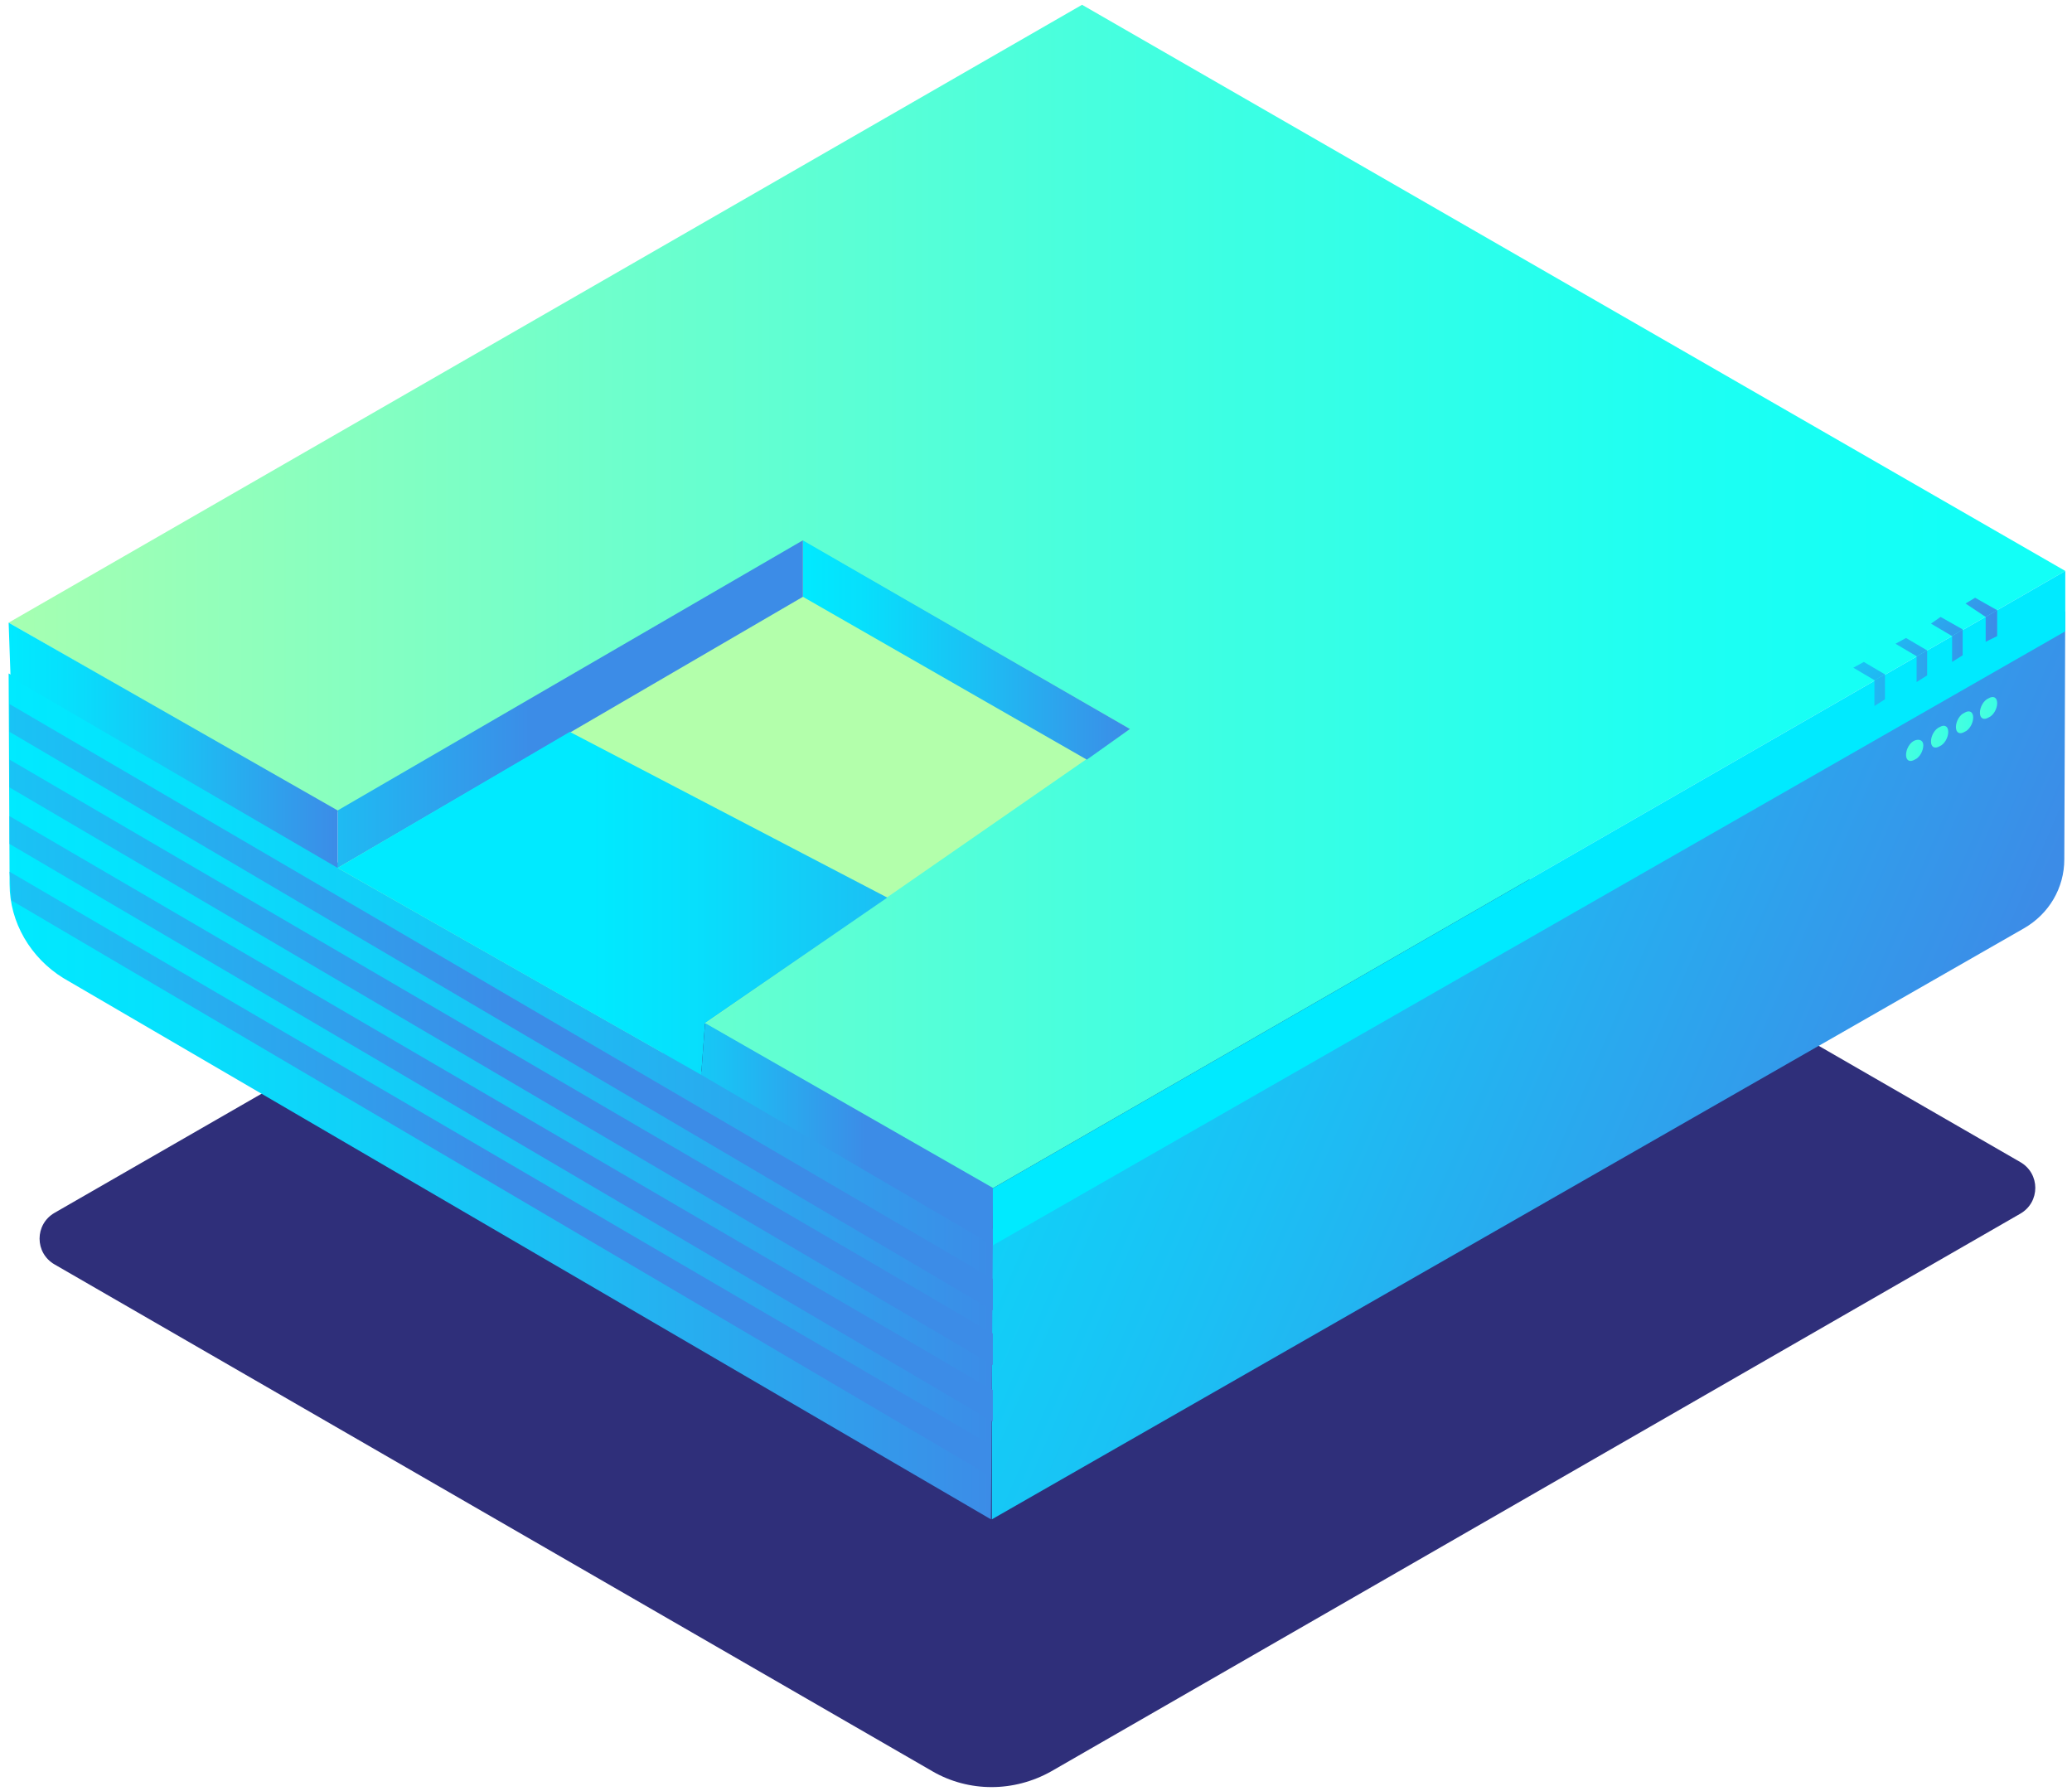 <svg xmlns="http://www.w3.org/2000/svg" xmlns:xlink="http://www.w3.org/1999/xlink" width="192" height="166"><defs><linearGradient x1="-29.477%" y1="20.776%" x2="86.82%" y2="63.456%" id="A"><stop stop-color="#00EAFF" offset="0%"/><stop stop-color="#07DFFC" offset="18.94%"/><stop stop-color="#1BC0F4" offset="52.68%"/><stop stop-color="#3A8FE8" offset="97.04%"/><stop stop-color="#3C8CE7" offset="99.46%"/></linearGradient><linearGradient x1="0.037%" y1="50.004%" x2="100.13%" y2="50.004%" id="B"><stop stop-color="#00EAFF" offset="0%"/><stop stop-color="#07DFFC" offset="18.94%"/><stop stop-color="#1BC0F4" offset="52.68%"/><stop stop-color="#3A8FE8" offset="97.04%"/><stop stop-color="#3C8CE7" offset="99.46%"/></linearGradient><linearGradient x1="-6.336%" y1="49.986%" x2="93.632%" y2="49.986%" id="C"><stop stop-color="#B3FFAB" offset=".538%"/><stop stop-color="#B1FFAC" offset="1.285%"/><stop stop-color="#6EFFCC" offset="36.23%"/><stop stop-color="#3CFFE3" offset="65.49%"/><stop stop-color="#1DFFF2" offset="87.6%"/><stop stop-color="#12FFF7" offset="100%"/></linearGradient><linearGradient x1="84.522%" y1="19.183%" x2="149.688%" y2="-38.908%" id="D"><stop stop-color="#B3FFAB" offset=".538%"/><stop stop-color="#B1FFAC" offset="1.285%"/><stop stop-color="#6EFFCC" offset="36.23%"/><stop stop-color="#3CFFE3" offset="65.49%"/><stop stop-color="#1DFFF2" offset="87.6%"/><stop stop-color="#12FFF7" offset="100%"/></linearGradient><linearGradient x1="-0.102%" y1="49.984%" x2="99.883%" y2="49.984%" id="E"><stop stop-color="#00EAFF" offset="0%"/><stop stop-color="#07DFFC" offset="18.94%"/><stop stop-color="#1BC0F4" offset="52.68%"/><stop stop-color="#3A8FE8" offset="97.04%"/><stop stop-color="#3C8CE7" offset="99.46%"/></linearGradient><linearGradient x1="-57.541%" y1="50.088%" x2="42.387%" y2="50.088%" id="F"><stop stop-color="#00EAFF" offset="0%"/><stop stop-color="#07DFFC" offset="18.94%"/><stop stop-color="#1BC0F4" offset="52.68%"/><stop stop-color="#3A8FE8" offset="97.04%"/><stop stop-color="#3C8CE7" offset="99.46%"/></linearGradient><linearGradient x1="0.111%" y1="49.962%" x2="99.999%" y2="49.962%" id="G"><stop stop-color="#00EAFF" offset="0%"/><stop stop-color="#07DFFC" offset="18.94%"/><stop stop-color="#1BC0F4" offset="52.68%"/><stop stop-color="#3A8FE8" offset="97.04%"/><stop stop-color="#3C8CE7" offset="99.46%"/></linearGradient><linearGradient x1="105.529%" y1="49.973%" x2="205.52%" y2="49.973%" id="H"><stop stop-color="#00EAFF" offset="0%"/><stop stop-color="#07DFFC" offset="18.94%"/><stop stop-color="#1BC0F4" offset="52.68%"/><stop stop-color="#3A8FE8" offset="97.04%"/><stop stop-color="#3C8CE7" offset="99.46%"/></linearGradient><linearGradient x1="46.098%" y1="50.087%" x2="146.045%" y2="50.087%" id="I"><stop stop-color="#00EAFF" offset="0%"/><stop stop-color="#07DFFC" offset="18.94%"/><stop stop-color="#1BC0F4" offset="52.68%"/><stop stop-color="#3A8FE8" offset="97.04%"/><stop stop-color="#3C8CE7" offset="99.46%"/></linearGradient><linearGradient x1="-43.437%" y1="50.015%" x2="56.535%" y2="50.015%" id="J"><stop stop-color="#00EAFF" offset="0%"/><stop stop-color="#07DFFC" offset="18.94%"/><stop stop-color="#1BC0F4" offset="52.68%"/><stop stop-color="#3A8FE8" offset="97.04%"/><stop stop-color="#3C8CE7" offset="99.46%"/></linearGradient><linearGradient x1="-549.703%" y1="-363.27%" x2="117.276%" y2="97.7%" id="K"><stop stop-color="#00EAFF" offset="0%"/><stop stop-color="#07DFFC" offset="18.94%"/><stop stop-color="#1BC0F4" offset="52.68%"/><stop stop-color="#3A8FE8" offset="97.04%"/><stop stop-color="#3C8CE7" offset="99.46%"/></linearGradient><linearGradient x1="-1731.508%" y1="-220.645%" x2="102.683%" y2="58.73%" id="L"><stop stop-color="#00EAFF" offset="0%"/><stop stop-color="#07DFFC" offset="18.94%"/><stop stop-color="#1BC0F4" offset="52.68%"/><stop stop-color="#3A8FE8" offset="97.04%"/><stop stop-color="#3C8CE7" offset="99.46%"/></linearGradient><linearGradient x1="-478.645%" y1="-313.445%" x2="188.333%" y2="147.525%" id="M"><stop stop-color="#00EAFF" offset="0%"/><stop stop-color="#07DFFC" offset="18.94%"/><stop stop-color="#1BC0F4" offset="52.68%"/><stop stop-color="#3A8FE8" offset="97.04%"/><stop stop-color="#3C8CE7" offset="99.46%"/></linearGradient><linearGradient x1="-1684.836%" y1="-184.847%" x2="316.1%" y2="86.312%" id="N"><stop stop-color="#00EAFF" offset="0%"/><stop stop-color="#07DFFC" offset="18.94%"/><stop stop-color="#1BC0F4" offset="52.68%"/><stop stop-color="#3A8FE8" offset="97.04%"/><stop stop-color="#3C8CE7" offset="99.46%"/></linearGradient><linearGradient x1="-406.018%" y1="-281.968%" x2="260.961%" y2="203.263%" id="O"><stop stop-color="#00EAFF" offset="0%"/><stop stop-color="#07DFFC" offset="18.94%"/><stop stop-color="#1BC0F4" offset="52.68%"/><stop stop-color="#3A8FE8" offset="97.04%"/><stop stop-color="#3C8CE7" offset="99.46%"/></linearGradient><linearGradient x1="-1466.955%" y1="-162.827%" x2="533.982%" y2="116.548%" id="P"><stop stop-color="#00EAFF" offset="0%"/><stop stop-color="#07DFFC" offset="18.94%"/><stop stop-color="#1BC0F4" offset="52.68%"/><stop stop-color="#3A8FE8" offset="97.04%"/><stop stop-color="#3C8CE7" offset="99.46%"/></linearGradient><linearGradient x1="-319.53%" y1="-219.305%" x2="347.448%" y2="265.926%" id="Q"><stop stop-color="#00EAFF" offset="0%"/><stop stop-color="#07DFFC" offset="18.94%"/><stop stop-color="#1BC0F4" offset="52.68%"/><stop stop-color="#3A8FE8" offset="97.04%"/><stop stop-color="#3C8CE7" offset="99.46%"/></linearGradient><linearGradient x1="-1207.482%" y1="-126.752%" x2="793.445%" y2="152.624%" id="R"><stop stop-color="#00EAFF" offset="0%"/><stop stop-color="#07DFFC" offset="18.94%"/><stop stop-color="#1BC0F4" offset="52.68%"/><stop stop-color="#3A8FE8" offset="97.04%"/><stop stop-color="#3C8CE7" offset="99.46%"/></linearGradient><linearGradient x1="-49.31%" y1="50.022%" x2="50.741%" y2="50.022%" id="S"><stop stop-color="#00EAFF" offset="0%"/><stop stop-color="#07DFFC" offset="18.94%"/><stop stop-color="#1BC0F4" offset="52.68%"/><stop stop-color="#3A8FE8" offset="97.04%"/><stop stop-color="#3C8CE7" offset="99.46%"/></linearGradient><linearGradient x1="-49.31%" y1="49.975%" x2="50.741%" y2="49.975%" id="T"><stop stop-color="#00EAFF" offset="0%"/><stop stop-color="#07DFFC" offset="18.94%"/><stop stop-color="#1BC0F4" offset="52.68%"/><stop stop-color="#3A8FE8" offset="97.04%"/><stop stop-color="#3C8CE7" offset="99.46%"/></linearGradient><linearGradient x1="-49.23%" y1="50.043%" x2="50.767%" y2="50.043%" id="U"><stop stop-color="#00EAFF" offset="0%"/><stop stop-color="#07DFFC" offset="18.94%"/><stop stop-color="#1BC0F4" offset="52.68%"/><stop stop-color="#3A8FE8" offset="97.04%"/><stop stop-color="#3C8CE7" offset="99.46%"/></linearGradient><linearGradient x1="-49.199%" y1="49.989%" x2="50.797%" y2="49.989%" id="V"><stop stop-color="#00EAFF" offset="0%"/><stop stop-color="#07DFFC" offset="18.94%"/><stop stop-color="#1BC0F4" offset="52.68%"/><stop stop-color="#3A8FE8" offset="97.04%"/><stop stop-color="#3C8CE7" offset="99.46%"/></linearGradient><linearGradient x1="-687.892%" y1="62.652%" x2="482.551%" y2="44.71%" id="W"><stop stop-color="#B3FFAB" offset=".538%"/><stop stop-color="#B1FFAC" offset="1.285%"/><stop stop-color="#6EFFCC" offset="36.23%"/><stop stop-color="#3CFFE3" offset="65.49%"/><stop stop-color="#1DFFF2" offset="87.6%"/><stop stop-color="#12FFF7" offset="100%"/></linearGradient><linearGradient x1="-688.479%" y1="59.479%" x2="481.963%" y2="42.019%" id="X"><stop stop-color="#B3FFAB" offset=".538%"/><stop stop-color="#B1FFAC" offset="1.285%"/><stop stop-color="#6EFFCC" offset="36.23%"/><stop stop-color="#3CFFE3" offset="65.49%"/><stop stop-color="#1DFFF2" offset="87.6%"/><stop stop-color="#12FFF7" offset="100%"/></linearGradient><linearGradient x1="-689.071%" y1="59.699%" x2="481.376%" y2="42.237%" id="Y"><stop stop-color="#B3FFAB" offset=".538%"/><stop stop-color="#B1FFAC" offset="1.285%"/><stop stop-color="#6EFFCC" offset="36.23%"/><stop stop-color="#3CFFE3" offset="65.49%"/><stop stop-color="#1DFFF2" offset="87.6%"/><stop stop-color="#12FFF7" offset="100%"/></linearGradient><linearGradient x1="-684.098%" y1="59.914%" x2="486.339%" y2="42.457%" id="Z"><stop stop-color="#B3FFAB" offset=".538%"/><stop stop-color="#B1FFAC" offset="1.285%"/><stop stop-color="#6EFFCC" offset="36.23%"/><stop stop-color="#3CFFE3" offset="65.49%"/><stop stop-color="#1DFFF2" offset="87.6%"/><stop stop-color="#12FFF7" offset="100%"/></linearGradient><path id="a" d="M180.533 67.82c0 .533-.356 1.154-.8 1.332-.444.266-.8.09-.8-.444s.356-1.154.8-1.332c.444-.266.8-.09.8.444z"/></defs><path d="M86.4 164.136l-81.333-46.96c-1.867-1.065-1.867-3.728 0-4.794L94.844 60.72c3.378-1.953 7.556-1.953 10.933 0l81.422 46.96c1.867 1.065 1.867 3.728 0 4.794l-89.778 51.664c-3.467 1.953-7.644 1.953-11.022 0z" fill="#2F2F7A"/><path d="M91.91 140.79l95.644-54.77c2.31-1.332 3.733-3.728 3.733-6.39l.09-22.99-99.467 57.257v26.897z" fill="url(#A)"/><path d="M.8 62.405l.09 19.53c0 3.55 1.956 6.835 4.978 8.7l85.956 50.155.178-26L.8 62.405z" fill="url(#B)"/><path d="M91.91 110.164L.8 57.7 100.267.444l91.11 52.463z" fill="url(#C)"/><path d="M104.71 67.554l-43.29 30.004L31.29 80.426l43.11-30.36z" fill="url(#D)"/><path d="M74.4 50.066v5.237l26.31 15.09 4-2.84z" fill="url(#E)"/><path d="M74.4 55.304v-5.237L31.29 75.1v5.326z" fill="url(#F)"/><path d="M.8 57.7l.178 5.06 30.31 17.665V75.1z" fill="url(#G)"/><path d="M92 115.4L191.378 58.5v-5.593L91.91 110.164z" fill="url(#H)"/><path d="M52.8 67.82l29.422 15.357-16.89 11.63-.356 4.794-33.69-19.174z" fill="url(#I)"/><path d="M65.333 94.806l-.356 4.794L92 115.4v-5.326z" fill="url(#J)"/><path d="M183.022 55.392l2.044 1.154-1.067.62-1.867-1.243z" fill="url(#K)"/><path d="M184 57.167v2.308l1.067-.533v-2.397z" fill="url(#L)"/><path d="M179.823 57.168l2.044 1.154-.978.62-1.956-1.154z" fill="url(#M)"/><path d="M180.89 58.943v2.397l.978-.62v-2.397z" fill="url(#N)"/><path d="M176.622 59.12l1.956 1.154-.978.533-1.956-1.154z" fill="url(#O)"/><path d="M177.6 60.807v2.397l.978-.62v-2.308z" fill="url(#P)"/><path d="M172.712 61.34l1.956 1.154-.978.533-1.956-1.154z" fill="url(#Q)"/><path d="M173.69 63.026v2.397l.978-.62v-2.308z" fill="url(#R)"/><path d="M.89 65.246L92 118.508v2.93L.89 67.82z" fill="url(#S)"/><path d="M.89 70.395L92 123.568v2.93L.89 72.97z" fill="url(#T)"/><path d="M.89 75.632L92 128.805v2.93L.89 78.206z" fill="url(#U)"/><path d="M.89 80.78l90.578 52.907v2.93l-90.4-53.173z" fill="url(#V)"/><path d="M178.222 69.063c0 .533-.356 1.154-.8 1.332-.444.266-.8.09-.8-.444s.356-1.154.8-1.332.8 0 .8.444z" fill="url(#W)"/><use xlink:href="#a" fill="url(#X)"/><use xlink:href="#a" x="2.311" y="-1.332" fill="url(#Y)"/><use xlink:href="#a" x="4.534" y="-2.663" fill="url(#Z)"/></svg>